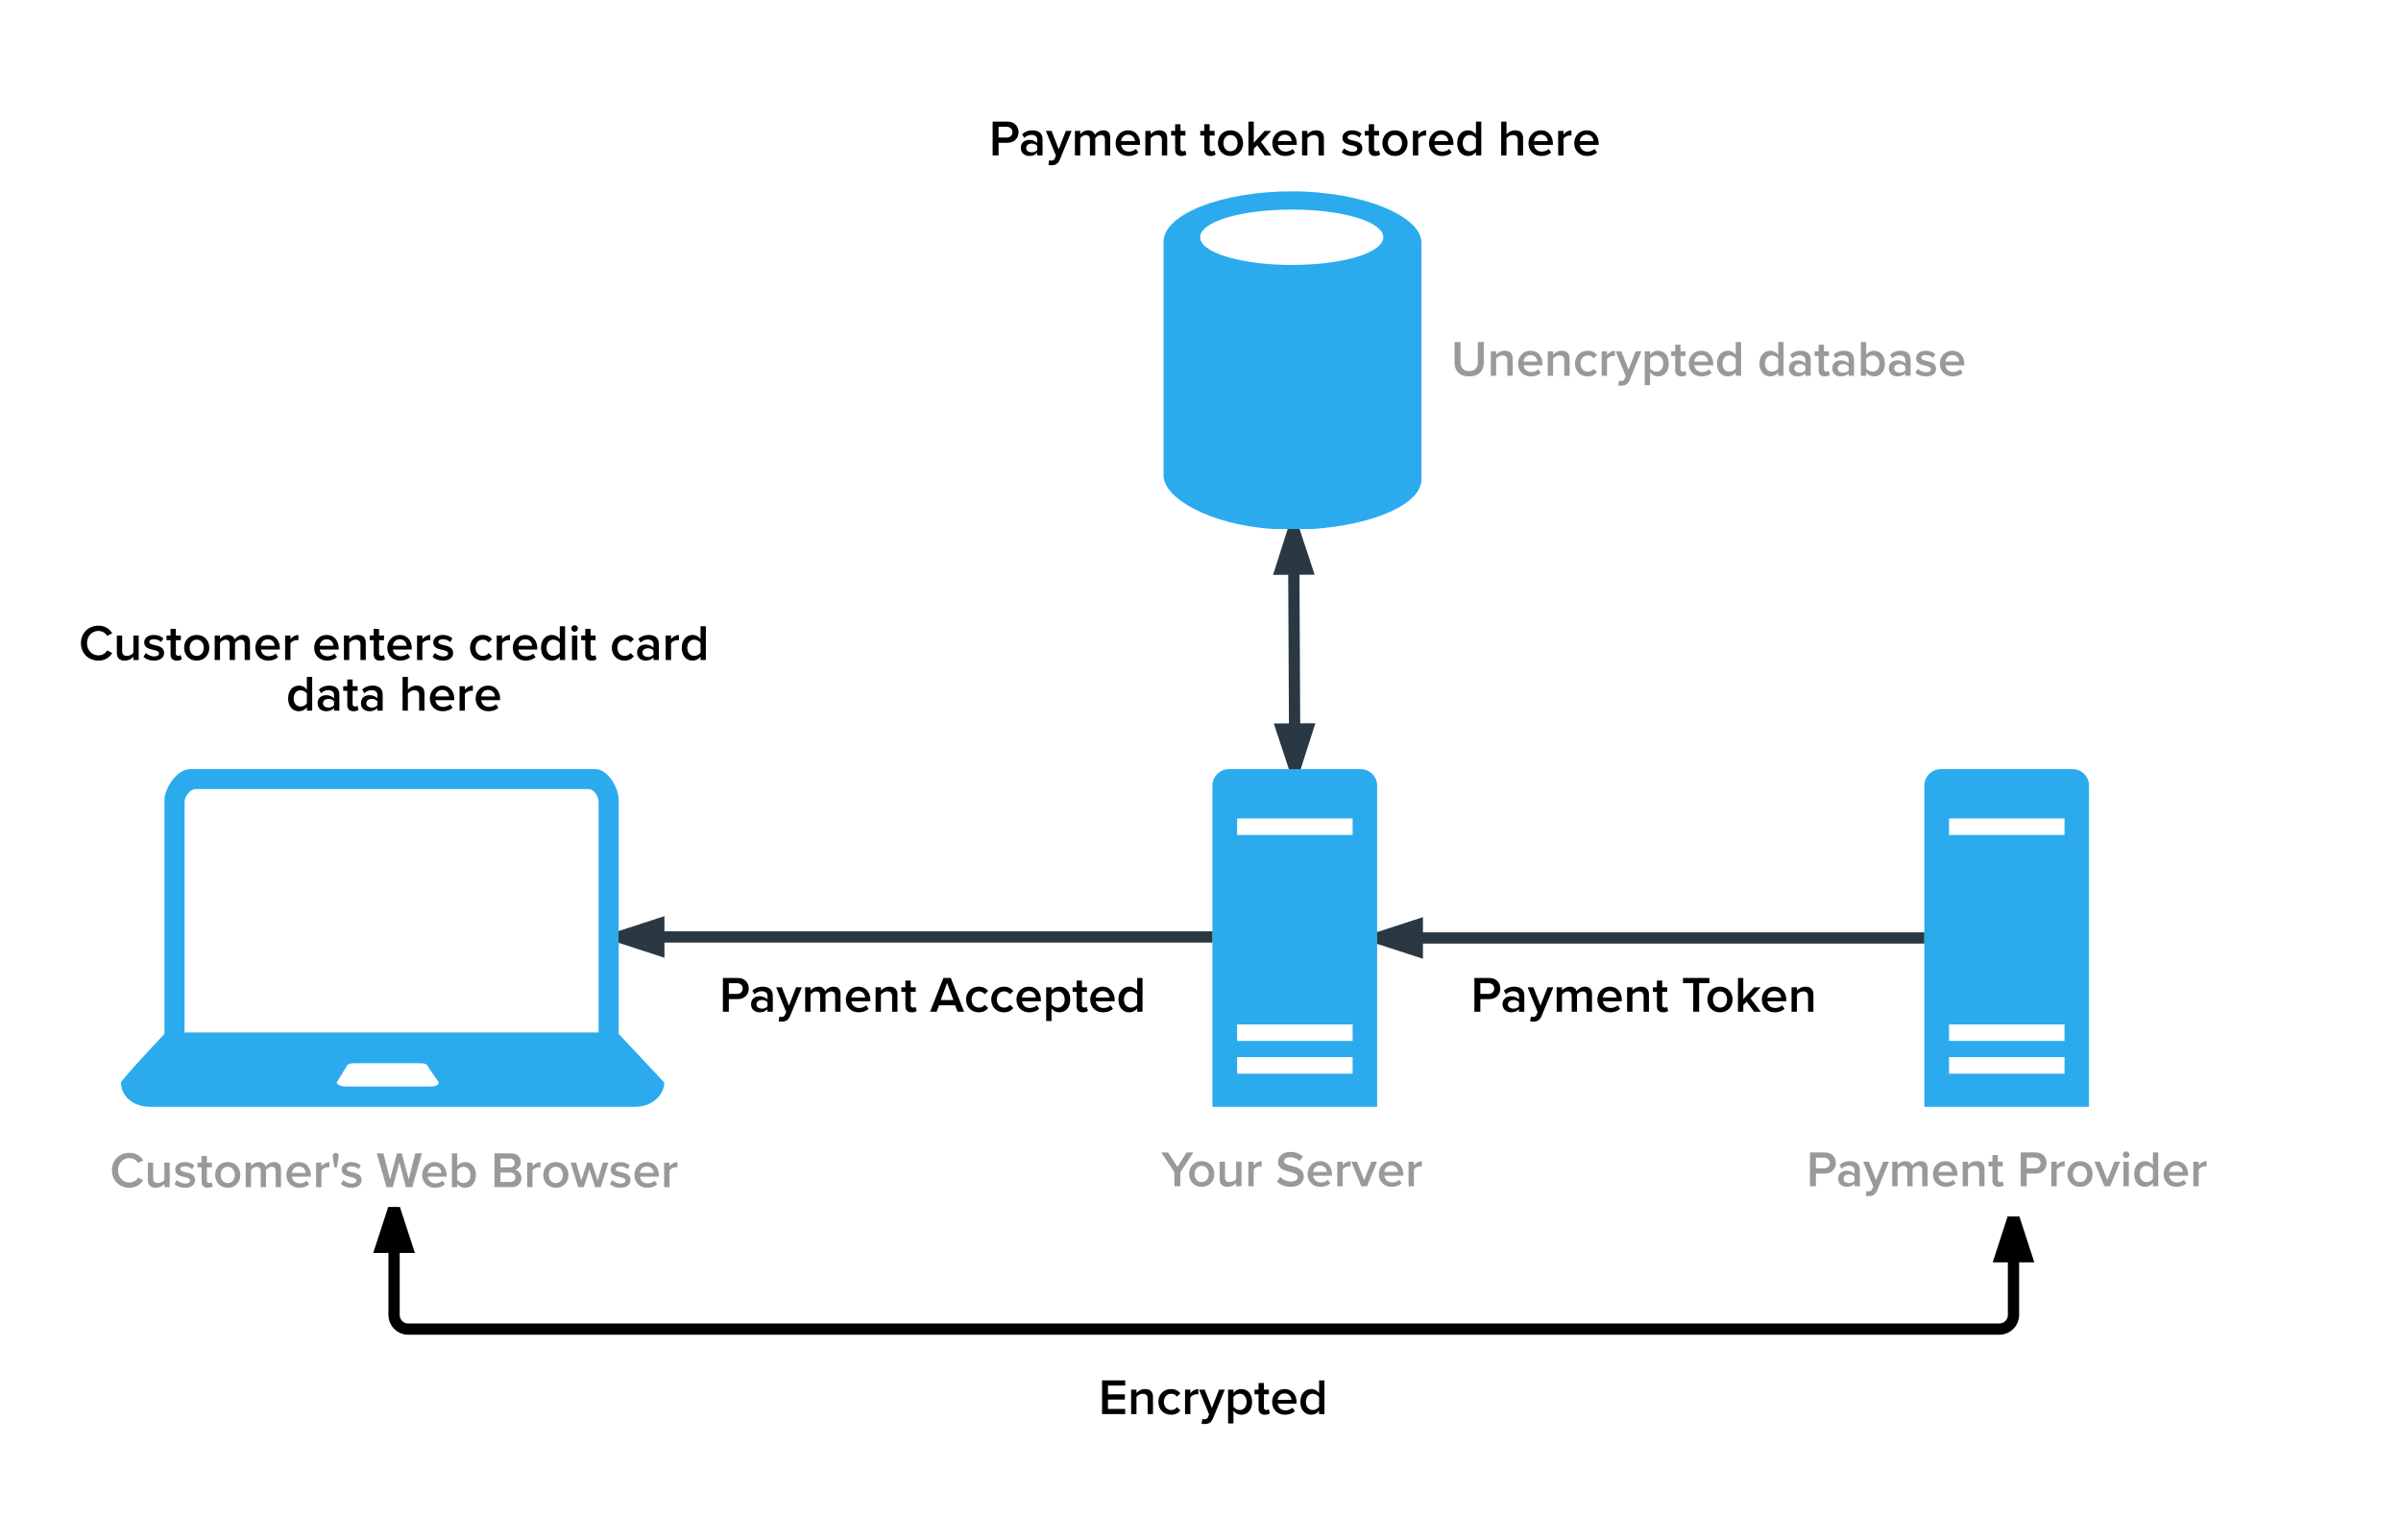 <svg xmlns="http://www.w3.org/2000/svg" xmlns:xlink="http://www.w3.org/1999/xlink" width="853" height="547.33"><g transform="translate(-202 -286.667)"><path d="M421.8 654.08v-83.16c0-4.08-3.68-10.92-8.3-10.92h-144c-4.63 0-9.07 6.84-9.07 10.92v83.16c-16.2 17.28-15.44 17.28-15.44 17.28 0 4.92 4.43 8.64 10.22 8.64h172.55c5.8 0 10.23-4.08 10.23-8.64l-16.2-17.28zm-67 18.72h-30.1c-1.54 0-3.08-.72-3.08-1.44l3.47-5.64c0-.72 1.15-1.2 2.7-1.2h23.93c1.15 0 2.3.48 2.3 1.2l3.87 5.64c0 1.08-1.54 1.44-3.1 1.44zm59.85-19.2H267.57v-81.96c0-1.92 1.93-4.56 4.06-4.56h139.35c2.12 0 3.67 2.64 3.67 4.56v81.96zM661.1 380.83c-17.97 0-32.72-4.32-32.72-9.84 0-5.53 14.48-9.85 32.7-9.85 17.88 0 32.36 4.32 32.36 9.84 0 5.5-14.2 9.83-32.35 9.83zm-45.73 56.76v18c0 8.27 16.67 17.5 38.57 19.07h14.48c21.9-1.56 38.58-8.88 38.58-17.64V372.9c0-9.35-20.7-18.23-46-18.23s-45.63 8.28-45.63 17.88V437.6zM685.46 560H638.6c-3.22 0-5.86 2.64-5.86 5.88V680h58.52V565.88c0-3.24-2.64-5.88-5.8-5.88zm-2.92 108.24h-41.02v-5.88h41.02v5.88zm0-11.64h-41.02v-5.88h41.02v5.88zm0-73.2h-41.02v-5.88h41.02v5.88zM938.38 560H891.5c-3.2 0-5.84 2.64-5.84 5.88V680h58.5V565.88c0-3.24-2.62-5.88-5.78-5.88zm-2.92 108.24h-41.02v-5.88h41.02v5.88zm0-11.64h-41.02v-5.88h41.02v5.88zm0-73.2h-41.02v-5.88h41.02v5.88z" fill="#2babee"/><path d="M421.8 619.64h210.94" stroke="#2a3843" stroke-width="4" fill="none"/><path d="M436.06 624.28l-14.27-4.64 14.26-4.64z" fill="#2a3843"/><path d="M438.06 627.03l-16.27-5.3v-4.2l16.26-5.28zm-9.8-7.4l5.8 1.9v-3.77z" fill="#2a3843"/><path d="M691.26 620h194.4" stroke="#2a3843" stroke-width="4" fill="none"/><path d="M705.53 624.64L691.26 620l14.27-4.64z" fill="#2a3843"/><path d="M707.53 627.4l-16.27-5.3v-4.2l16.27-5.3zm-9.8-7.4l5.8 1.88v-3.76z" fill="#2a3843"/><path d="M662 560l-.42-85.33" stroke="#2a3843" stroke-width="4" fill="none"/><path d="M662 560l-4.7-14.24 9.27-.05z" fill="#2a3843"/><path d="M664.1 560h-4.2l-5.37-16.23 14.78-.07zm-4.04-12.26l1.9 5.8 1.86-5.82zM666.3 488.9l-9.28.05 4.56-14.28z" fill="#2a3843"/><path d="M669.05 490.9l-14.78.07 5.2-16.3h4.22zm-9.3-3.96l3.78-.02-1.92-5.78z" fill="#2a3843"/><path d="M542 311.67c0-2.76 2.24-5 5-5h230c2.76 0 5 2.24 5 5v50c0 2.76-2.24 5-5 5H547c-2.76 0-5-2.24-5-5z" fill="none"/><use xlink:href="#a" transform="matrix(1,0,0,1,542,306.667) translate(11.379 35.22)"/><use xlink:href="#b" transform="matrix(1,0,0,1,542,306.667) translate(86.259 35.22)"/><use xlink:href="#c" transform="matrix(1,0,0,1,542,306.667) translate(136.191 35.22)"/><use xlink:href="#d" transform="matrix(1,0,0,1,542,306.667) translate(192.099 35.22)"/><path d="M666 616c0-2.76 2.24-5 5-5h230c2.76 0 5 2.24 5 5v50c0 2.76-2.24 5-5 5H671c-2.76 0-5-2.24-5-5z" fill="none"/><use xlink:href="#a" transform="matrix(1,0,0,1,666,611) translate(58.53 35.22)"/><use xlink:href="#e" transform="matrix(1,0,0,1,666,611) translate(133.41 35.22)"/><path d="M222 500c0-2.76 2.24-5 5-5h230c2.76 0 5 2.24 5 5v50c0 2.76-2.24 5-5 5H227c-2.76 0-5-2.24-5-5z" fill="none"/><use xlink:href="#f" transform="matrix(1,0,0,1,222,495) translate(8.013 26.22)"/><use xlink:href="#g" transform="matrix(1,0,0,1,222,495) translate(90.939 26.22)"/><use xlink:href="#h" transform="matrix(1,0,0,1,222,495) translate(146.307 26.22)"/><use xlink:href="#i" transform="matrix(1,0,0,1,222,495) translate(196.689 26.22)"/><use xlink:href="#j" transform="matrix(1,0,0,1,222,495) translate(81.678 44.22)"/><use xlink:href="#d" transform="matrix(1,0,0,1,222,495) translate(121.8 44.22)"/><path d="M541 678c0-2.76 2.24-5 5-5h230c2.76 0 5 2.24 5 5v50c0 2.76-2.24 5-5 5H546c-2.76 0-5-2.24-5-5z" fill="none"/><use xlink:href="#k" transform="matrix(1,0,0,1,541,673) translate(73.551 35.22)"/><use xlink:href="#l" transform="matrix(1,0,0,1,541,673) translate(114.159 35.22)"/><path d="M795 692c0-2.76 2.24-5 5-5h230c2.76 0 5 2.24 5 5v22c0 2.76-2.24 5-5 5H800c-2.76 0-5-2.24-5-5z" fill="none"/><use xlink:href="#m" transform="matrix(1,0,0,1,795,687) translate(48.747 21.22)"/><use xlink:href="#n" transform="matrix(1,0,0,1,795,687) translate(123.627 21.22)"/><path d="M652 390c0-2.76 2.24-5 5-5h303.33c2.76 0 5 2.24 5 5v50c0 2.76-2.24 5-5 5H657c-2.76 0-5-2.24-5-5z" fill="none"/><use xlink:href="#o" transform="matrix(1,0,0,1,652,385) translate(65.479 35.22)"/><use xlink:href="#p" transform="matrix(1,0,0,1,652,385) translate(174.397 35.22)"/><path d="M222 695.33c0-2.76 2.24-5 5-5h230c2.76 0 5 2.24 5 5v15.34c0 2.76-2.24 5-5 5H227c-2.76 0-5-2.24-5-5z" fill="none"/><g><use xlink:href="#q" transform="matrix(1,0,0,1,222,690.333) translate(19.029 18.22)"/><use xlink:href="#r" transform="matrix(1,0,0,1,222,690.333) translate(113.763 18.22)"/><use xlink:href="#s" transform="matrix(1,0,0,1,222,690.333) translate(154.407 18.22)"/></g><path d="M413.33 616c0-2.76 2.24-5 5-5h230c2.76 0 5 2.24 5 5v50c0 2.76-2.24 5-5 5h-230c-2.76 0-5-2.24-5-5z" fill="none"/><g><use xlink:href="#a" transform="matrix(1,0,0,1,413.333,611) translate(44.211 35.22)"/><use xlink:href="#t" transform="matrix(1,0,0,1,413.333,611) translate(119.091 35.22)"/></g><path d="M342 715.67V754c0 2.76 2.24 5 5 5h565.33c2.76 0 5-2.24 5-5v-35" stroke="#000" stroke-width="4" fill="none"/><path d="M346.64 729.93h-9.28l4.64-14.26z"/><path d="M349.4 731.93h-14.8l5.3-16.26h4.2zm-9.28-4h3.76l-1.88-5.8zM921.97 733.27h-9.27l4.63-14.27z"/><path d="M924.72 735.27h-14.77l5.28-16.27h4.2zm-9.27-4h3.77l-1.9-5.8z"/><path d="M513 759c0-2.76 2.24-5 5-5h230c2.76 0 5 2.24 5 5v50c0 2.76-2.24 5-5 5H518c-2.76 0-5-2.24-5-5z" fill="none"/><g><use xlink:href="#u" transform="matrix(1,0,0,1,513,754) translate(79.248 35.22)"/></g><defs><path d="M71 0v-667h293c140 0 218 96 218 209s-79 209-218 209H188V0H71zm391-458c0-64-48-106-114-106H188v212h160c66 0 114-42 114-106" id="v"/><path d="M363 0v-52C272 53 39 33 39-148c0-184 234-194 324-95v-72c0-56-46-90-113-90-54 0-101 20-143 61l-43-73c56-53 126-78 203-78 107 0 201 45 201 175V0H363zm0-110v-73c-45-73-218-69-218 37 0 105 174 109 218 36" id="w"/><path d="M63 95c45 16 90 10 109-34l24-55L-2-483h112l141 362 141-362h113L272 87C230 187 154 208 47 189" id="x"/><path d="M660 0v-315c0-52-23-87-79-87-47 0-91 33-112 64V0H364v-315c0-52-23-87-80-87-46 0-89 33-111 65V0H68v-483h105v66c20-30 84-78 157-78 72 0 116 36 132 89 28-44 92-89 164-89 89 0 139 48 139 146V0H660" id="y"/><path d="M38-242c0-140 102-253 245-253 153 0 246 120 238 288H148c8 73 63 133 154 133 47 0 103-19 137-53l48 69c-48 46-119 70-196 70C146 12 38-89 38-242zm245-167c-90 0-131 69-136 128h272c-2-57-41-128-136-128" id="z"/><path d="M394 0v-302c0-75-38-100-97-100-54 0-100 32-124 65V0H68v-483h105v66c32-38 94-78 170-78 104 0 156 56 156 155V0H394" id="A"/><path d="M213 12C132 12 89-32 89-112v-279H9v-92h80v-132h105v132h98v92h-98v253c-9 59 64 71 93 40l25 79c-19 18-50 31-99 31" id="B"/><g id="a"><use transform="matrix(0.018,0,0,0.018,0,0)" xlink:href="#v"/><use transform="matrix(0.018,0,0,0.018,10.584,0)" xlink:href="#w"/><use transform="matrix(0.018,0,0,0.018,20.232,0)" xlink:href="#x"/><use transform="matrix(0.018,0,0,0.018,29.286,0)" xlink:href="#y"/><use transform="matrix(0.018,0,0,0.018,44.28,0)" xlink:href="#z"/><use transform="matrix(0.018,0,0,0.018,54.306,0)" xlink:href="#A"/><use transform="matrix(0.018,0,0,0.018,64.512,0)" xlink:href="#B"/></g><path d="M286 12C133 12 38-103 38-242c0-138 95-253 248-253 155 0 249 115 249 253 0 139-94 254-249 254zm0-93c90 0 140-75 140-161 0-85-50-160-140-160-89 0-139 75-139 160 0 86 50 161 139 161" id="C"/><path d="M388 0L240-199l-67 69V0H68v-667h105v417l213-233h130L315-264 520 0H388" id="D"/><g id="b"><use transform="matrix(0.018,0,0,0.018,0,0)" xlink:href="#B"/><use transform="matrix(0.018,0,0,0.018,5.742,0)" xlink:href="#C"/><use transform="matrix(0.018,0,0,0.018,16.056,0)" xlink:href="#D"/><use transform="matrix(0.018,0,0,0.018,25.074,0)" xlink:href="#z"/><use transform="matrix(0.018,0,0,0.018,35.1,0)" xlink:href="#A"/></g><path d="M26-63l48-76c34 35 101 68 164 68s95-23 95-59c0-42-51-57-110-70-83-18-182-40-182-148 0-79 68-147 190-147 82 0 144 29 188 68l-44 74c-29-33-83-58-143-58-55 0-90 20-90 54 0 37 48 50 105 63 84 18 187 42 187 156 0 85-71 150-201 150-82 0-157-26-207-75" id="E"/><path d="M68 0v-483h105v71c36-46 94-82 157-82v104c-63-14-128 20-157 61V0H68" id="F"/><path d="M408 0v-66c-37 48-93 78-155 78C129 12 38-82 38-241c0-156 90-254 215-254 60 0 116 28 155 79v-251h105V0H408zm0-145v-192c-24-36-75-65-125-65-83 0-136 67-136 161 0 93 53 160 136 160 50 0 101-28 125-64" id="G"/><g id="c"><use transform="matrix(0.018,0,0,0.018,0,0)" xlink:href="#E"/><use transform="matrix(0.018,0,0,0.018,8.496,0)" xlink:href="#B"/><use transform="matrix(0.018,0,0,0.018,14.238,0)" xlink:href="#C"/><use transform="matrix(0.018,0,0,0.018,24.552,0)" xlink:href="#F"/><use transform="matrix(0.018,0,0,0.018,30.798,0)" xlink:href="#z"/><use transform="matrix(0.018,0,0,0.018,40.824,0)" xlink:href="#G"/></g><path d="M395 0v-304c0-75-39-98-98-98-53 0-99 32-124 65V0H68v-667h105v250c32-38 95-78 171-78 104 0 156 54 156 153V0H395" id="H"/><g id="d"><use transform="matrix(0.018,0,0,0.018,0,0)" xlink:href="#H"/><use transform="matrix(0.018,0,0,0.018,10.224,0)" xlink:href="#z"/><use transform="matrix(0.018,0,0,0.018,20.25,0)" xlink:href="#F"/><use transform="matrix(0.018,0,0,0.018,26.496,0)" xlink:href="#z"/></g><path d="M230 0v-564H28v-103h521v103H347V0H230" id="I"/><g id="e"><use transform="matrix(0.018,0,0,0.018,0,0)" xlink:href="#I"/><use transform="matrix(0.018,0,0,0.018,8.496,0)" xlink:href="#C"/><use transform="matrix(0.018,0,0,0.018,18.81,0)" xlink:href="#D"/><use transform="matrix(0.018,0,0,0.018,27.828,0)" xlink:href="#z"/><use transform="matrix(0.018,0,0,0.018,37.854,0)" xlink:href="#A"/></g><path d="M386 12C194 12 41-128 41-333s153-345 345-345c140 0 223 70 273 150l-100 51c-32-55-96-97-173-97-127 0-225 101-225 241S259-92 386-92c77 0 141-41 173-97l100 51C608-58 526 12 386 12" id="J"/><path d="M394 0v-64c-35 39-95 76-171 76C119 12 68-42 68-141v-342h105v304c-7 144 181 106 221 35v-339h105V0H394" id="K"/><g id="f"><use transform="matrix(0.018,0,0,0.018,0,0)" xlink:href="#J"/><use transform="matrix(0.018,0,0,0.018,12.276,0)" xlink:href="#K"/><use transform="matrix(0.018,0,0,0.018,22.482,0)" xlink:href="#E"/><use transform="matrix(0.018,0,0,0.018,30.978,0)" xlink:href="#B"/><use transform="matrix(0.018,0,0,0.018,36.72,0)" xlink:href="#C"/><use transform="matrix(0.018,0,0,0.018,47.034,0)" xlink:href="#y"/><use transform="matrix(0.018,0,0,0.018,62.028,0)" xlink:href="#z"/><use transform="matrix(0.018,0,0,0.018,72.054,0)" xlink:href="#F"/></g><g id="g"><use transform="matrix(0.018,0,0,0.018,0,0)" xlink:href="#z"/><use transform="matrix(0.018,0,0,0.018,10.026,0)" xlink:href="#A"/><use transform="matrix(0.018,0,0,0.018,20.232,0)" xlink:href="#B"/><use transform="matrix(0.018,0,0,0.018,25.974,0)" xlink:href="#z"/><use transform="matrix(0.018,0,0,0.018,36,0)" xlink:href="#F"/><use transform="matrix(0.018,0,0,0.018,42.246,0)" xlink:href="#E"/></g><path d="M38-242c0-146 103-253 250-253 94 0 151 40 185 86l-69 64c-27-38-64-57-111-57-88 0-146 66-146 160S205-81 293-81c47 0 84-20 111-57l69 64c-34 46-91 86-185 86C141 12 38-95 38-242" id="L"/><path d="M120-557c-35 0-65-29-65-65s30-65 65-65c36 0 65 29 65 65s-29 65-65 65zM68 0v-483h105V0H68" id="M"/><g id="h"><use transform="matrix(0.018,0,0,0.018,0,0)" xlink:href="#L"/><use transform="matrix(0.018,0,0,0.018,8.946,0)" xlink:href="#F"/><use transform="matrix(0.018,0,0,0.018,15.192,0)" xlink:href="#z"/><use transform="matrix(0.018,0,0,0.018,25.218,0)" xlink:href="#G"/><use transform="matrix(0.018,0,0,0.018,35.676,0)" xlink:href="#M"/><use transform="matrix(0.018,0,0,0.018,40.014,0)" xlink:href="#B"/></g><g id="i"><use transform="matrix(0.018,0,0,0.018,0,0)" xlink:href="#L"/><use transform="matrix(0.018,0,0,0.018,8.946,0)" xlink:href="#w"/><use transform="matrix(0.018,0,0,0.018,18.594,0)" xlink:href="#F"/><use transform="matrix(0.018,0,0,0.018,24.84,0)" xlink:href="#G"/></g><g id="j"><use transform="matrix(0.018,0,0,0.018,0,0)" xlink:href="#G"/><use transform="matrix(0.018,0,0,0.018,10.458,0)" xlink:href="#w"/><use transform="matrix(0.018,0,0,0.018,20.106,0)" xlink:href="#B"/><use transform="matrix(0.018,0,0,0.018,25.848,0)" xlink:href="#w"/></g><path fill="#999" d="M260 0v-277L1-667h134l184 286 182-286h134L377-277V0H260" id="N"/><path fill="#999" d="M286 12C133 12 38-103 38-242c0-138 95-253 248-253 155 0 249 115 249 253 0 139-94 254-249 254zm0-93c90 0 140-75 140-161 0-85-50-160-140-160-89 0-139 75-139 160 0 86 50 161 139 161" id="O"/><path fill="#999" d="M394 0v-64c-35 39-95 76-171 76C119 12 68-42 68-141v-342h105v304c-7 144 181 106 221 35v-339h105V0H394" id="P"/><path fill="#999" d="M68 0v-483h105v71c36-46 94-82 157-82v104c-63-14-128 20-157 61V0H68" id="Q"/><g id="k"><use transform="matrix(0.018,0,0,0.018,0,0)" xlink:href="#N"/><use transform="matrix(0.018,0,0,0.018,9.216,0)" xlink:href="#O"/><use transform="matrix(0.018,0,0,0.018,19.53,0)" xlink:href="#P"/><use transform="matrix(0.018,0,0,0.018,29.736,0)" xlink:href="#Q"/></g><path fill="#999" d="M28-94l65-90c46 49 118 92 211 92 96 0 134-47 134-91 0-60-71-78-152-99-109-27-237-59-237-200 0-110 97-195 243-195 104 0 188 33 250 93l-67 87c-52-52-123-76-193-76-69 0-113 33-113 83 0 52 68 69 147 89 110 28 241 62 241 207 0 111-78 206-258 206C176 12 87-31 28-94" id="R"/><path fill="#999" d="M38-242c0-140 102-253 245-253 153 0 246 120 238 288H148c8 73 63 133 154 133 47 0 103-19 137-53l48 69c-48 46-119 70-196 70C146 12 38-89 38-242zm245-167c-90 0-131 69-136 128h272c-2-57-41-128-136-128" id="S"/><path fill="#999" d="M195 0L-2-483h112l141 362 141-362h113L308 0H195" id="T"/><g id="l"><use transform="matrix(0.018,0,0,0.018,0,0)" xlink:href="#R"/><use transform="matrix(0.018,0,0,0.018,10.692,0)" xlink:href="#S"/><use transform="matrix(0.018,0,0,0.018,20.718,0)" xlink:href="#Q"/><use transform="matrix(0.018,0,0,0.018,26.964,0)" xlink:href="#T"/><use transform="matrix(0.018,0,0,0.018,36.018,0)" xlink:href="#S"/><use transform="matrix(0.018,0,0,0.018,46.044,0)" xlink:href="#Q"/></g><path fill="#999" d="M71 0v-667h293c140 0 218 96 218 209s-79 209-218 209H188V0H71zm391-458c0-64-48-106-114-106H188v212h160c66 0 114-42 114-106" id="U"/><path fill="#999" d="M363 0v-52C272 53 39 33 39-148c0-184 234-194 324-95v-72c0-56-46-90-113-90-54 0-101 20-143 61l-43-73c56-53 126-78 203-78 107 0 201 45 201 175V0H363zm0-110v-73c-45-73-218-69-218 37 0 105 174 109 218 36" id="V"/><path fill="#999" d="M63 95c45 16 90 10 109-34l24-55L-2-483h112l141 362 141-362h113L272 87C230 187 154 208 47 189" id="W"/><path fill="#999" d="M660 0v-315c0-52-23-87-79-87-47 0-91 33-112 64V0H364v-315c0-52-23-87-80-87-46 0-89 33-111 65V0H68v-483h105v66c20-30 84-78 157-78 72 0 116 36 132 89 28-44 92-89 164-89 89 0 139 48 139 146V0H660" id="X"/><path fill="#999" d="M394 0v-302c0-75-38-100-97-100-54 0-100 32-124 65V0H68v-483h105v66c32-38 94-78 170-78 104 0 156 56 156 155V0H394" id="Y"/><path fill="#999" d="M213 12C132 12 89-32 89-112v-279H9v-92h80v-132h105v132h98v92h-98v253c-9 59 64 71 93 40l25 79c-19 18-50 31-99 31" id="Z"/><g id="m"><use transform="matrix(0.018,0,0,0.018,0,0)" xlink:href="#U"/><use transform="matrix(0.018,0,0,0.018,10.584,0)" xlink:href="#V"/><use transform="matrix(0.018,0,0,0.018,20.232,0)" xlink:href="#W"/><use transform="matrix(0.018,0,0,0.018,29.286,0)" xlink:href="#X"/><use transform="matrix(0.018,0,0,0.018,44.28,0)" xlink:href="#S"/><use transform="matrix(0.018,0,0,0.018,54.306,0)" xlink:href="#Y"/><use transform="matrix(0.018,0,0,0.018,64.512,0)" xlink:href="#Z"/></g><path fill="#999" d="M120-557c-35 0-65-29-65-65s30-65 65-65c36 0 65 29 65 65s-29 65-65 65zM68 0v-483h105V0H68" id="aa"/><path fill="#999" d="M408 0v-66c-37 48-93 78-155 78C129 12 38-82 38-241c0-156 90-254 215-254 60 0 116 28 155 79v-251h105V0H408zm0-145v-192c-24-36-75-65-125-65-83 0-136 67-136 161 0 93 53 160 136 160 50 0 101-28 125-64" id="ab"/><g id="n"><use transform="matrix(0.018,0,0,0.018,0,0)" xlink:href="#U"/><use transform="matrix(0.018,0,0,0.018,10.944,0)" xlink:href="#Q"/><use transform="matrix(0.018,0,0,0.018,17.19,0)" xlink:href="#O"/><use transform="matrix(0.018,0,0,0.018,27.504,0)" xlink:href="#T"/><use transform="matrix(0.018,0,0,0.018,36.558,0)" xlink:href="#aa"/><use transform="matrix(0.018,0,0,0.018,40.896,0)" xlink:href="#ab"/><use transform="matrix(0.018,0,0,0.018,51.354,0)" xlink:href="#S"/><use transform="matrix(0.018,0,0,0.018,61.38,0)" xlink:href="#Q"/></g><path fill="#999" d="M71-263v-404h118v400c0 106 59 175 171 175 111 0 170-69 170-175v-400h118v403c0 166-95 276-288 276C166 12 71-99 71-263" id="ac"/><path fill="#999" d="M38-242c0-146 103-253 250-253 94 0 151 40 185 86l-69 64c-27-38-64-57-111-57-88 0-146 66-146 160S205-81 293-81c47 0 84-20 111-57l69 64c-34 46-91 86-185 86C141 12 38-95 38-242" id="ad"/><path fill="#999" d="M173 184H68v-667h105v66c36-48 92-78 155-78 125 0 214 94 214 253S453 12 328 12c-61 0-116-27-155-79v251zm260-426c0-93-53-160-136-160-49 0-101 29-124 65v191c23 35 75 65 124 65 83 0 136-67 136-161" id="ae"/><g id="o"><use transform="matrix(0.018,0,0,0.018,0,0)" xlink:href="#ac"/><use transform="matrix(0.018,0,0,0.018,12.942,0)" xlink:href="#Y"/><use transform="matrix(0.018,0,0,0.018,23.148,0)" xlink:href="#S"/><use transform="matrix(0.018,0,0,0.018,33.174,0)" xlink:href="#Y"/><use transform="matrix(0.018,0,0,0.018,43.38,0)" xlink:href="#ad"/><use transform="matrix(0.018,0,0,0.018,52.326,0)" xlink:href="#Q"/><use transform="matrix(0.018,0,0,0.018,58.572,0)" xlink:href="#W"/><use transform="matrix(0.018,0,0,0.018,67.626,0)" xlink:href="#ae"/><use transform="matrix(0.018,0,0,0.018,78.066,0)" xlink:href="#Z"/><use transform="matrix(0.018,0,0,0.018,83.808,0)" xlink:href="#S"/><use transform="matrix(0.018,0,0,0.018,93.834,0)" xlink:href="#ab"/></g><path fill="#999" d="M68 0v-667h105v251c38-51 94-79 155-79 124 0 214 98 214 254 0 159-91 253-214 253-63 0-118-30-155-78V0H68zm105-145c23 36 75 64 124 64 84 0 137-66 137-160s-53-161-137-161c-49 0-101 30-124 66v191" id="af"/><path fill="#999" d="M26-63l48-76c34 35 101 68 164 68s95-23 95-59c0-42-51-57-110-70-83-18-182-40-182-148 0-79 68-147 190-147 82 0 144 29 188 68l-44 74c-29-33-83-58-143-58-55 0-90 20-90 54 0 37 48 50 105 63 84 18 187 42 187 156 0 85-71 150-201 150-82 0-157-26-207-75" id="ag"/><g id="p"><use transform="matrix(0.018,0,0,0.018,0,0)" xlink:href="#ab"/><use transform="matrix(0.018,0,0,0.018,10.458,0)" xlink:href="#V"/><use transform="matrix(0.018,0,0,0.018,20.106,0)" xlink:href="#Z"/><use transform="matrix(0.018,0,0,0.018,25.848,0)" xlink:href="#V"/><use transform="matrix(0.018,0,0,0.018,35.496,0)" xlink:href="#af"/><use transform="matrix(0.018,0,0,0.018,45.954,0)" xlink:href="#V"/><use transform="matrix(0.018,0,0,0.018,55.602,0)" xlink:href="#ag"/><use transform="matrix(0.018,0,0,0.018,64.098,0)" xlink:href="#S"/></g><path fill="#999" d="M386 12C194 12 41-128 41-333s153-345 345-345c140 0 223 70 273 150l-100 51c-32-55-96-97-173-97-127 0-225 101-225 241S259-92 386-92c77 0 141-41 173-97l100 51C608-58 526 12 386 12" id="ah"/><path fill="#999" d="M83-391S48-601 48-618c0-32 26-59 59-59 32 0 59 27 59 59 0 17-35 227-35 227H83" id="ai"/><g id="q"><use transform="matrix(0.018,0,0,0.018,0,0)" xlink:href="#ah"/><use transform="matrix(0.018,0,0,0.018,12.276,0)" xlink:href="#P"/><use transform="matrix(0.018,0,0,0.018,22.482,0)" xlink:href="#ag"/><use transform="matrix(0.018,0,0,0.018,30.978,0)" xlink:href="#Z"/><use transform="matrix(0.018,0,0,0.018,36.72,0)" xlink:href="#O"/><use transform="matrix(0.018,0,0,0.018,47.034,0)" xlink:href="#X"/><use transform="matrix(0.018,0,0,0.018,62.028,0)" xlink:href="#S"/><use transform="matrix(0.018,0,0,0.018,72.054,0)" xlink:href="#Q"/><use transform="matrix(0.018,0,0,0.018,78.3,0)" xlink:href="#ai"/><use transform="matrix(0.018,0,0,0.018,81.612,0)" xlink:href="#ag"/></g><path fill="#999" d="M581 0L451-492 322 0H197L6-667h131l130 514 138-514h93l138 514 129-514h131L706 0H581" id="aj"/><g id="r"><use transform="matrix(0.018,0,0,0.018,0,0)" xlink:href="#aj"/><use transform="matrix(0.018,0,0,0.018,15.534,0)" xlink:href="#S"/><use transform="matrix(0.018,0,0,0.018,25.56,0)" xlink:href="#af"/></g><path fill="#999" d="M71 0v-667h328c122 0 190 76 190 170 0 84-54 140-116 153 71 11 129 82 129 164C602-77 533 0 408 0H71zm117-391h187c60 0 94-36 94-86s-34-87-94-87H188v173zm0 288h192c64 0 102-35 102-93 0-50-35-92-102-92H188v185" id="ak"/><path fill="#999" d="M489 0L377-354 265 0H155L5-483h109l102 351 115-351h92l115 351 102-351h109L599 0H489" id="al"/><g id="s"><use transform="matrix(0.018,0,0,0.018,0,0)" xlink:href="#ak"/><use transform="matrix(0.018,0,0,0.018,11.664,0)" xlink:href="#Q"/><use transform="matrix(0.018,0,0,0.018,17.91,0)" xlink:href="#O"/><use transform="matrix(0.018,0,0,0.018,28.224,0)" xlink:href="#al"/><use transform="matrix(0.018,0,0,0.018,41.796,0)" xlink:href="#ag"/><use transform="matrix(0.018,0,0,0.018,50.292,0)" xlink:href="#S"/><use transform="matrix(0.018,0,0,0.018,60.318,0)" xlink:href="#Q"/></g><path d="M543 0l-49-128H178L129 0H1l262-667h146L671 0H543zM336-568L211-231h250" id="am"/><path d="M173 184H68v-667h105v66c36-48 92-78 155-78 125 0 214 94 214 253S453 12 328 12c-61 0-116-27-155-79v251zm260-426c0-93-53-160-136-160-49 0-101 29-124 65v191c23 35 75 65 124 65 83 0 136-67 136-161" id="an"/><g id="t"><use transform="matrix(0.018,0,0,0.018,0,0)" xlink:href="#am"/><use transform="matrix(0.018,0,0,0.018,12.114,0)" xlink:href="#L"/><use transform="matrix(0.018,0,0,0.018,21.06,0)" xlink:href="#L"/><use transform="matrix(0.018,0,0,0.018,30.006,0)" xlink:href="#z"/><use transform="matrix(0.018,0,0,0.018,40.032,0)" xlink:href="#an"/><use transform="matrix(0.018,0,0,0.018,50.472,0)" xlink:href="#B"/><use transform="matrix(0.018,0,0,0.018,56.214,0)" xlink:href="#z"/><use transform="matrix(0.018,0,0,0.018,66.24,0)" xlink:href="#G"/></g><path d="M71 0v-667h457v103H188v173h333v103H188v185h340V0H71" id="ao"/><g id="u"><use transform="matrix(0.018,0,0,0.018,0,0)" xlink:href="#ao"/><use transform="matrix(0.018,0,0,0.018,10.386,0)" xlink:href="#A"/><use transform="matrix(0.018,0,0,0.018,20.592,0)" xlink:href="#L"/><use transform="matrix(0.018,0,0,0.018,29.538,0)" xlink:href="#F"/><use transform="matrix(0.018,0,0,0.018,35.784,0)" xlink:href="#x"/><use transform="matrix(0.018,0,0,0.018,44.838,0)" xlink:href="#an"/><use transform="matrix(0.018,0,0,0.018,55.278,0)" xlink:href="#B"/><use transform="matrix(0.018,0,0,0.018,61.02,0)" xlink:href="#z"/><use transform="matrix(0.018,0,0,0.018,71.046,0)" xlink:href="#G"/></g></defs></g></svg>